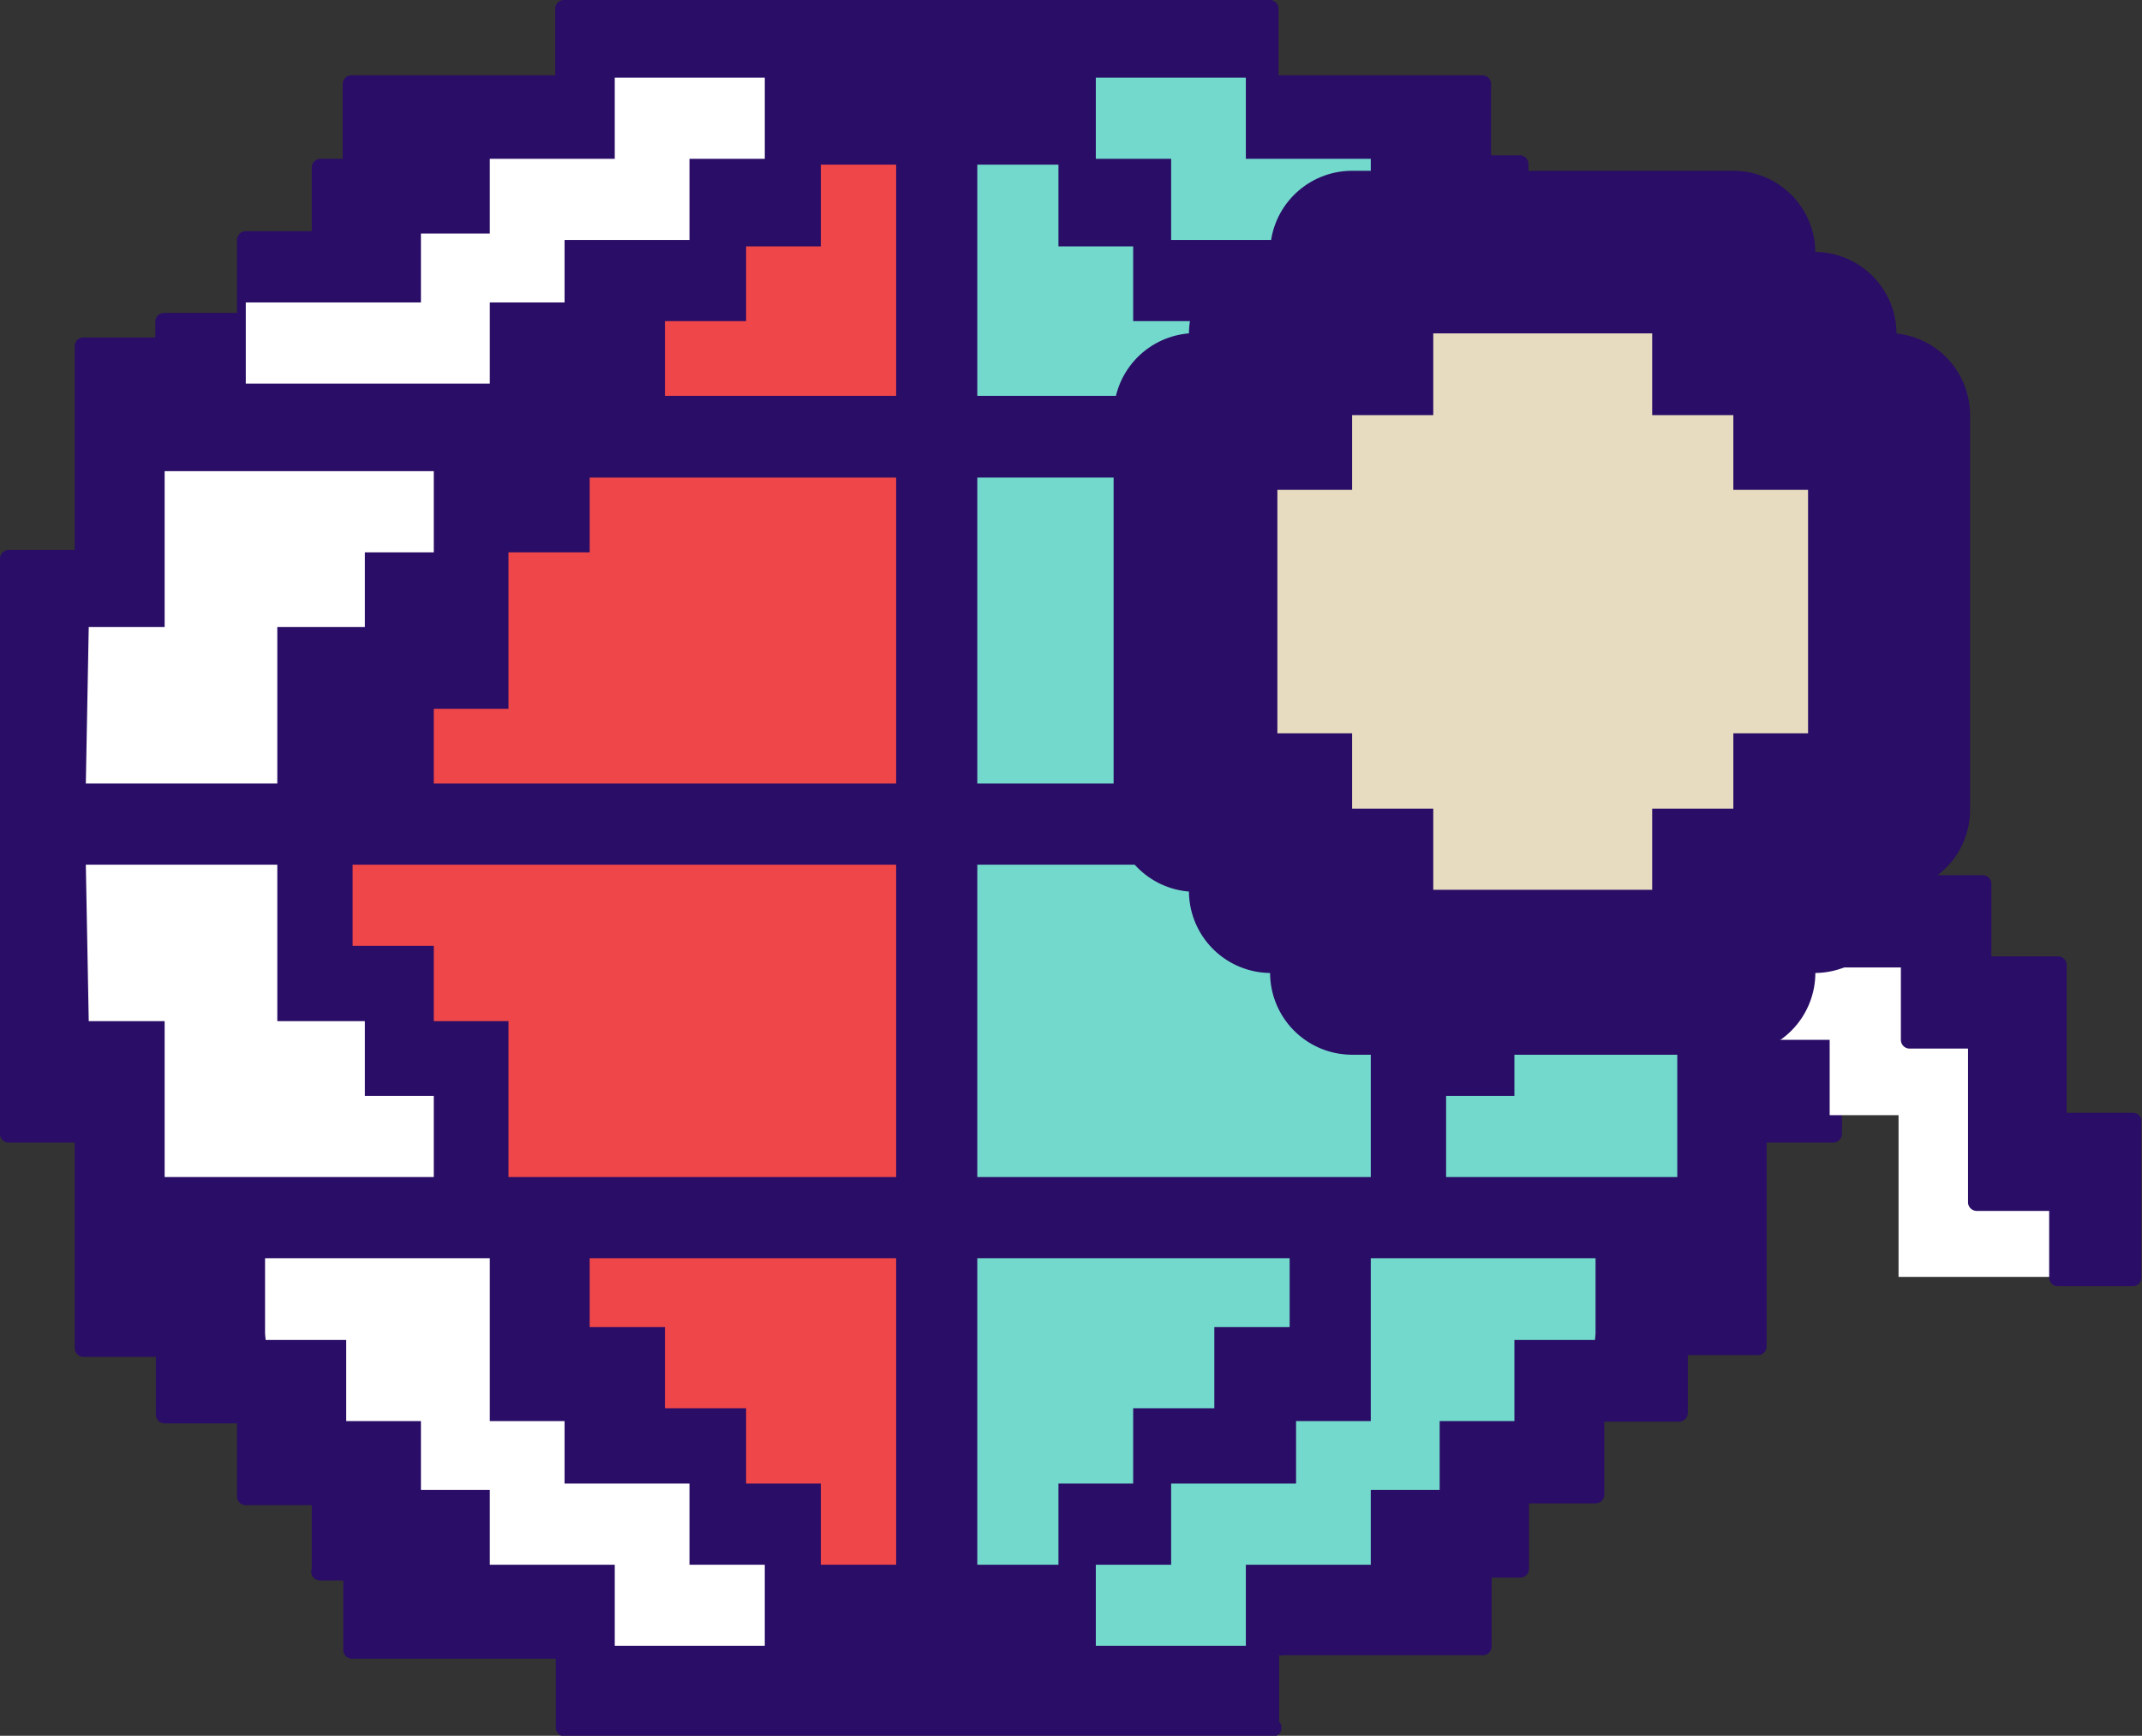 <svg id="Camada_1" data-name="Camada 1" xmlns="http://www.w3.org/2000/svg" viewBox="0 0 36.69 29.73"><rect x="0" y="0" width="36.69" height="29.73" fill="#333333" stroke="none"/><defs><style>.cls-1,.cls-5{fill:#2a0d66;}.cls-2{fill:#73d9cd;}.cls-3{fill:#ee4649;}.cls-4{fill:#fff;}.cls-5{stroke:#2a0d66;stroke-linecap:round;stroke-linejoin:round;stroke-width:2.81px;}.cls-6{fill:#e7dcc0;}</style></defs><path class="cls-1" d="M31.77,14.7V11.06H30.4l0-.43H29V9.24H27.71V8l-.65,0V6.57H23.43V5.28H11.33V6.57H7.69V7.94L7.16,8V9.24H5.87v1.39H4.48l0,.43H3.09V14.7H1.8v9.85H3.09v3.64H4.44l0,1.18H5.87v1.39H7.16V32l.53,0v1.33h3.64v1.33h12.1V33.43h.1v0h3.53V32.07l.65,0V30.76H29V29.37h1.39l.05-1.18h1.34V24.55h1.29V14.7ZM18.39,8h1.4V9.35h1.28v1.28h1.39v1.29H18.39Zm0,5.35h5.36v1.28h1.39v2.68h1.28v1.29h-8ZM4.48,24V22.62H3.17l0-2.67H6.41v2.67h1.5v1.29H9.08V25.3H4.48ZM17,31.93H15.72V30.54H14.43V29.26H13V27.87H11.76V26.69H17Zm0-6.63H10.37V22.62H9.08V21.34H7.69V20H17Zm0-6.74H9.08V17.27h1.29V14.59h1.39V13.31H17Zm0-6.64H13V10.63h1.39V9.35h1.29V8H17Zm6.75,16H22.46v1.39H21.07v1.28H19.79v1.39h-1.4V26.69h5.36Zm4.06-6.53H26.42v1.28H25.14V25.3H18.39V20h9.42Z" transform="translate(-1.66 -5.13)"/><path class="cls-1" d="M23.43,34.87H11.33a.15.15,0,0,1-.15-.15V33.54H7.69a.15.15,0,0,1-.15-.15V32.2H7.15A.15.15,0,0,1,7,32V30.91H5.87a.15.15,0,0,1-.15-.15V29.51H4.48a.15.15,0,0,1-.15-.14l0-1H3.09a.15.15,0,0,1-.15-.15V24.7H1.8a.15.15,0,0,1-.14-.15V14.7a.15.15,0,0,1,.14-.15H2.94V11.06a.15.15,0,0,1,.15-.15H4.32v-.28a.15.15,0,0,1,.15-.14H5.72V9.24a.15.15,0,0,1,.15-.15H7V8a.15.15,0,0,1,.14-.15h.39V6.57a.15.15,0,0,1,.15-.15h3.49V5.28a.15.15,0,0,1,.15-.15h12.1a.15.15,0,0,1,.14.15V6.42h3.49a.15.15,0,0,1,.15.15V7.79l.5,0a.15.15,0,0,1,.14.15V9.09H29a.15.15,0,0,1,.15.15v1.25h1.24a.15.15,0,0,1,.15.14v.28h1.23a.15.15,0,0,1,.15.15v3.49h1.14a.15.15,0,0,1,.15.15v9.85a.15.15,0,0,1-.15.15H31.92v3.49a.15.15,0,0,1-.15.15h-1.2l0,1a.15.15,0,0,1-.15.14H29.14v1.25a.15.15,0,0,1-.15.15H27.85V32a.15.15,0,0,1-.14.15l-.5,0v1.18a.15.15,0,0,1-.15.15H23.63a.09.09,0,0,1-.06,0v1.14A.15.15,0,0,1,23.43,34.87Zm-11.95-.3h11.8V33.43a.15.15,0,0,1,.15-.15h0a.18.18,0,0,1,.1,0h3.39V32.07a.15.15,0,0,1,.14-.15l.5,0V30.76a.15.15,0,0,1,.15-.15h1.13V29.37a.15.15,0,0,1,.15-.15h1.25l0-1a.15.15,0,0,1,.15-.14h1.2V24.55a.15.15,0,0,1,.14-.15h1.14V14.85H31.77a.15.15,0,0,1-.14-.15V11.21H30.4a.15.15,0,0,1-.15-.14v-.29H29a.15.15,0,0,1-.15-.15V9.39H27.71a.15.15,0,0,1-.15-.15V8.1l-.5,0a.15.15,0,0,1-.14-.15V6.72H23.43a.15.15,0,0,1-.15-.15V5.43H11.48V6.57a.15.15,0,0,1-.15.15H7.84V7.94a.15.15,0,0,1-.14.15H7.3V9.24a.15.15,0,0,1-.14.15H6v1.24a.15.15,0,0,1-.15.15H4.62v.29a.15.15,0,0,1-.15.14H3.24V14.7a.15.15,0,0,1-.15.15H2V24.4H3.09a.15.15,0,0,1,.15.15V28h1.2a.14.14,0,0,1,.14.14l0,1H5.87a.15.15,0,0,1,.15.15v1.24H7.16a.15.15,0,0,1,.14.15V31.9h.4a.15.15,0,0,1,.14.15v1.18h3.49a.15.15,0,0,1,.15.15Zm8.31-2.49h-1.4a.14.14,0,0,1-.14-.15V26.69a.15.15,0,0,1,.14-.15h5.36a.15.15,0,0,1,.14.15v1.18a.15.15,0,0,1-.14.15H22.61v1.24a.15.15,0,0,1-.15.15H21.22v1.13a.15.15,0,0,1-.15.15H19.93v1.24A.14.14,0,0,1,19.79,32.08Zm-1.25-.29h1.1V30.54a.15.15,0,0,1,.15-.15h1.13V29.26a.15.15,0,0,1,.15-.15h1.24V27.87a.15.15,0,0,1,.15-.15H23.6v-.88H18.54ZM17,32.08H15.72a.15.15,0,0,1-.15-.15V30.69H14.43a.15.15,0,0,1-.14-.15V29.41H13a.15.15,0,0,1-.15-.15V28H11.76a.15.15,0,0,1-.15-.15V26.69a.15.15,0,0,1,.15-.15H17a.15.15,0,0,1,.15.15v5.24A.15.15,0,0,1,17,32.08Zm-1.13-.29h1V26.84H11.91v.88H13a.15.15,0,0,1,.15.15v1.24h1.24a.15.15,0,0,1,.15.15v1.13h1.14a.15.15,0,0,1,.15.15Zm9.27-6.34H18.39a.15.15,0,0,1-.14-.15V20a.14.14,0,0,1,.14-.15h9.42A.14.14,0,0,1,28,20v1.39a.15.15,0,0,1-.15.15H26.57v1.13a.15.15,0,0,1-.15.15H25.29V25.3A.15.15,0,0,1,25.14,25.45Zm-6.6-.3H25V22.62a.15.15,0,0,1,.15-.15h1.13V21.34a.15.15,0,0,1,.15-.15h1.25v-1.1H18.54Zm-1.54.3H10.37a.15.15,0,0,1-.15-.15V22.77H9.08a.15.15,0,0,1-.15-.15V21.49H7.69a.15.15,0,0,1-.15-.15V20a.15.15,0,0,1,.15-.15H17a.15.15,0,0,1,.15.15V25.3A.15.15,0,0,1,17,25.45Zm-6.48-.3h6.33V20.09h-9v1.1H9.08a.15.15,0,0,1,.15.15v1.13h1.14a.15.15,0,0,1,.15.15Zm-1.44.3H4.48a.15.15,0,0,1-.15-.15V22.77H3.17A.15.15,0,0,1,3,22.62L3,20a.21.21,0,0,1,0-.11.15.15,0,0,1,.11,0H6.41a.15.15,0,0,1,.15.15v2.52H7.91a.15.15,0,0,1,.14.15v1.14h1a.15.15,0,0,1,.15.15V25.3A.15.15,0,0,1,9.08,25.45Zm-4.45-.3h4.3v-1.1h-1a.14.14,0,0,1-.15-.14V22.77H6.41a.15.15,0,0,1-.15-.15V20.09h-3l0,2.38H4.48a.15.15,0,0,1,.15.15ZM26.42,18.7h-8a.14.14,0,0,1-.14-.14V13.31a.15.15,0,0,1,.14-.15h5.36a.15.15,0,0,1,.14.15v1.14h1.25a.15.15,0,0,1,.15.14v2.53h1.13a.15.15,0,0,1,.15.15v1.29A.15.15,0,0,1,26.42,18.7Zm-7.88-.29h7.73v-1H25.14a.15.15,0,0,1-.15-.15V14.74H23.75a.14.14,0,0,1-.15-.15V13.46H18.54ZM17,18.7H9.08a.15.15,0,0,1-.15-.14V17.27a.15.15,0,0,1,.15-.15h1.14V14.59a.15.15,0,0,1,.15-.14h1.24V13.31a.15.15,0,0,1,.15-.15H17a.15.15,0,0,1,.15.15v5.25A.15.15,0,0,1,17,18.7Zm-7.77-.29h7.62V13.46H11.91v1.13a.15.15,0,0,1-.15.15H10.52v2.53a.15.15,0,0,1-.15.15H9.23Zm13.23-6.34H18.39a.15.15,0,0,1-.14-.15V8a.15.15,0,0,1,.14-.15h1.4a.15.15,0,0,1,.14.15V9.2h1.14a.15.15,0,0,1,.15.15v1.14h1.24a.15.15,0,0,1,.15.14v1.29A.15.15,0,0,1,22.46,12.07Zm-3.92-.3h3.77v-1H21.07a.15.15,0,0,1-.15-.15V9.5H19.79a.15.15,0,0,1-.15-.15V8.11h-1.1Zm-1.54.3H13a.15.15,0,0,1-.15-.15V10.63a.15.15,0,0,1,.15-.14h1.25V9.35a.15.15,0,0,1,.14-.15h1.14V8a.15.15,0,0,1,.15-.15H17a.15.15,0,0,1,.15.15v4A.15.15,0,0,1,17,12.07Zm-3.81-.3h3.66V8.11h-1V9.35a.15.15,0,0,1-.15.15H14.58v1.13a.14.14,0,0,1-.15.15H13.19Z" transform="translate(-1.66 -5.13)"/><polygon class="cls-2" points="30.08 14.81 30.03 17.49 28.73 17.49 28.73 18.88 28.73 20.16 27.33 20.16 24.77 20.16 24.77 18.77 25.94 18.77 25.94 17.49 27.44 17.49 27.44 14.81 30.08 14.81"/><polygon class="cls-3" points="15.35 2.82 15.35 6.78 11.39 6.78 11.39 5.5 12.78 5.5 12.78 4.22 14.06 4.22 14.06 2.82 15.35 2.82"/><polygon class="cls-4" points="7.43 18.77 7.43 20.16 4.21 20.16 2.82 20.16 2.82 18.88 2.82 17.49 1.52 17.49 1.47 14.81 4.75 14.81 4.75 17.49 6.25 17.49 6.25 18.77 7.43 18.77"/><polygon class="cls-2" points="30.08 13.42 30.03 10.74 28.73 10.74 28.73 9.35 28.62 8.07 27.33 8.07 24.77 8.07 24.77 9.46 25.94 9.46 25.94 10.74 27.44 10.74 27.44 13.42 30.08 13.42"/><polygon class="cls-4" points="7.43 9.46 7.43 8.07 4.21 8.07 2.82 8.07 2.82 9.35 2.82 10.74 1.52 10.74 1.47 13.42 4.75 13.42 4.75 10.74 6.25 10.74 6.25 9.46 7.43 9.46"/><polygon class="cls-3" points="15.35 21.55 15.35 26.8 14.06 26.8 14.06 25.41 12.78 25.41 12.78 24.12 11.39 24.12 11.39 22.73 10.1 22.73 10.1 21.55 15.35 21.55"/><polygon class="cls-2" points="22.09 21.55 22.09 22.73 20.8 22.73 20.8 24.12 19.41 24.12 19.41 25.41 18.13 25.41 18.13 26.8 16.74 26.8 16.74 21.55 22.09 21.55"/><polygon class="cls-2" points="20.8 5.5 20.8 6.78 16.74 6.78 16.74 2.82 18.13 2.82 18.13 4.22 19.41 4.22 19.41 5.5 20.8 5.5"/><polygon class="cls-2" points="24.77 12.14 24.77 13.42 16.74 13.42 16.74 8.18 22.09 8.18 22.09 9.46 23.48 9.46 23.48 12.14 24.77 12.14"/><polygon class="cls-2" points="26.16 14.81 26.16 16.2 24.77 16.2 24.77 17.49 23.48 17.49 23.48 20.16 16.74 20.16 16.74 14.81 26.16 14.81"/><polygon class="cls-3" points="15.35 14.81 15.35 20.16 8.71 20.16 8.71 17.49 7.43 17.49 7.43 16.2 6.04 16.2 6.04 14.81 15.35 14.81"/><polygon class="cls-3" points="15.35 8.18 15.35 13.42 7.43 13.42 7.43 12.14 8.71 12.14 8.71 9.46 10.1 9.46 10.1 8.18 15.35 8.18"/><path class="cls-4" d="M31.35,21.77v1.17H33v1.29h1.18V27h2.78V25.73l-.86-2.79-1.17-1.39L34,20.91,33,20.16s-.64-.64-.86-.64a3.63,3.63,0,0,0-.85.32l-.54.86Z" transform="translate(-1.66 -5.13)"/><polygon class="cls-1" points="30.97 15.13 30.97 16.42 32.69 16.42 32.69 17.81 33.86 17.81 33.86 19.31 33.86 20.59 35.26 20.59 35.26 21.88 36.54 21.88 36.54 19.2 35.26 19.2 35.26 16.52 33.97 16.52 33.97 15.13 32.58 15.13 32.58 13.74 30.97 13.74 30.97 15.13"/><path class="cls-1" d="M38.2,27.16H36.91a.15.15,0,0,1-.15-.15V25.87H35.52a.15.15,0,0,1-.15-.14V23.09h-1a.15.15,0,0,1-.15-.15V21.7H32.63a.15.15,0,0,1-.15-.15V18.88a.15.15,0,0,1,.15-.15h1.61a.14.14,0,0,1,.14.15v1.24h1.25a.15.15,0,0,1,.14.15v1.24h1.14a.15.15,0,0,1,.15.15v2.53H38.2a.14.14,0,0,1,.14.14V27A.15.15,0,0,1,38.2,27.16Zm-1.14-.3h1V24.48H36.91a.15.15,0,0,1-.15-.15V21.81H35.63a.15.15,0,0,1-.15-.15V20.42H34.24a.15.15,0,0,1-.15-.15V19H32.78V21.4h1.56a.15.15,0,0,1,.15.15V22.8h1a.15.15,0,0,1,.15.14v2.64h1.24a.15.15,0,0,1,.15.15Z" transform="translate(-1.66 -5.13)"/><polygon class="cls-2" points="23.48 21.55 23.48 24.34 22.2 24.34 22.2 25.41 20.06 25.41 20.06 26.8 18.77 26.8 18.77 28.19 20.06 28.19 21.34 28.19 21.34 26.8 23.48 26.8 23.48 25.52 24.66 25.52 24.66 24.34 25.94 24.34 25.94 22.95 27.32 22.95 27.33 22.84 27.33 21.55 23.48 21.55"/><polygon class="cls-4" points="8.39 21.55 8.39 24.34 9.67 24.34 9.67 25.41 11.81 25.41 11.81 26.8 13.1 26.8 13.1 28.19 11.81 28.19 10.53 28.19 10.53 26.8 8.39 26.8 8.39 25.52 7.21 25.52 7.21 24.34 5.93 24.34 5.93 22.95 4.55 22.95 4.54 22.84 4.54 21.55 8.39 21.55"/><polygon class="cls-2" points="23.48 6.78 23.48 5.18 22.2 5.18 22.2 4.11 20.06 4.11 20.06 2.72 18.77 2.72 18.77 1.33 20.06 1.33 21.34 1.33 21.34 2.72 23.48 2.72 23.48 4 24.66 4 24.66 5.39 27.23 5.39 27.23 6.78 23.48 6.78"/><polygon class="cls-4" points="8.39 5.18 9.67 5.18 9.67 4.11 11.81 4.11 11.81 2.72 13.1 2.72 13.1 1.33 11.81 1.33 10.53 1.33 10.53 2.72 8.39 2.72 8.39 4 7.21 4 7.21 5.18 4.21 5.18 4.21 6.57 8.39 6.57 8.39 5.18"/><path class="cls-5" d="M32.74,12.24V10.85H31.35V9.46H24.82v1.39H23.43v1.39H22.14V19h1.29v1.39h1.39v1.4h6.53v-1.4h1.39V19H34V12.24ZM30,20.37H26.21V19H24.82V17.7H23.53V13.52h1.29V12.24h1.39V10.85H30v1.39h1.4v1.28h1.28V17.7H31.35V19H30Z" transform="translate(-1.66 -5.13)"/><polygon class="cls-6" points="30.97 8.39 30.97 12.56 29.69 12.56 29.69 13.85 28.3 13.85 28.3 15.24 24.55 15.24 24.55 13.85 23.16 13.85 23.16 12.56 21.88 12.56 21.88 8.39 23.16 8.39 23.16 7.11 24.55 7.11 24.55 5.71 28.3 5.71 28.3 7.11 29.69 7.11 29.69 8.39 30.97 8.39"/></svg>